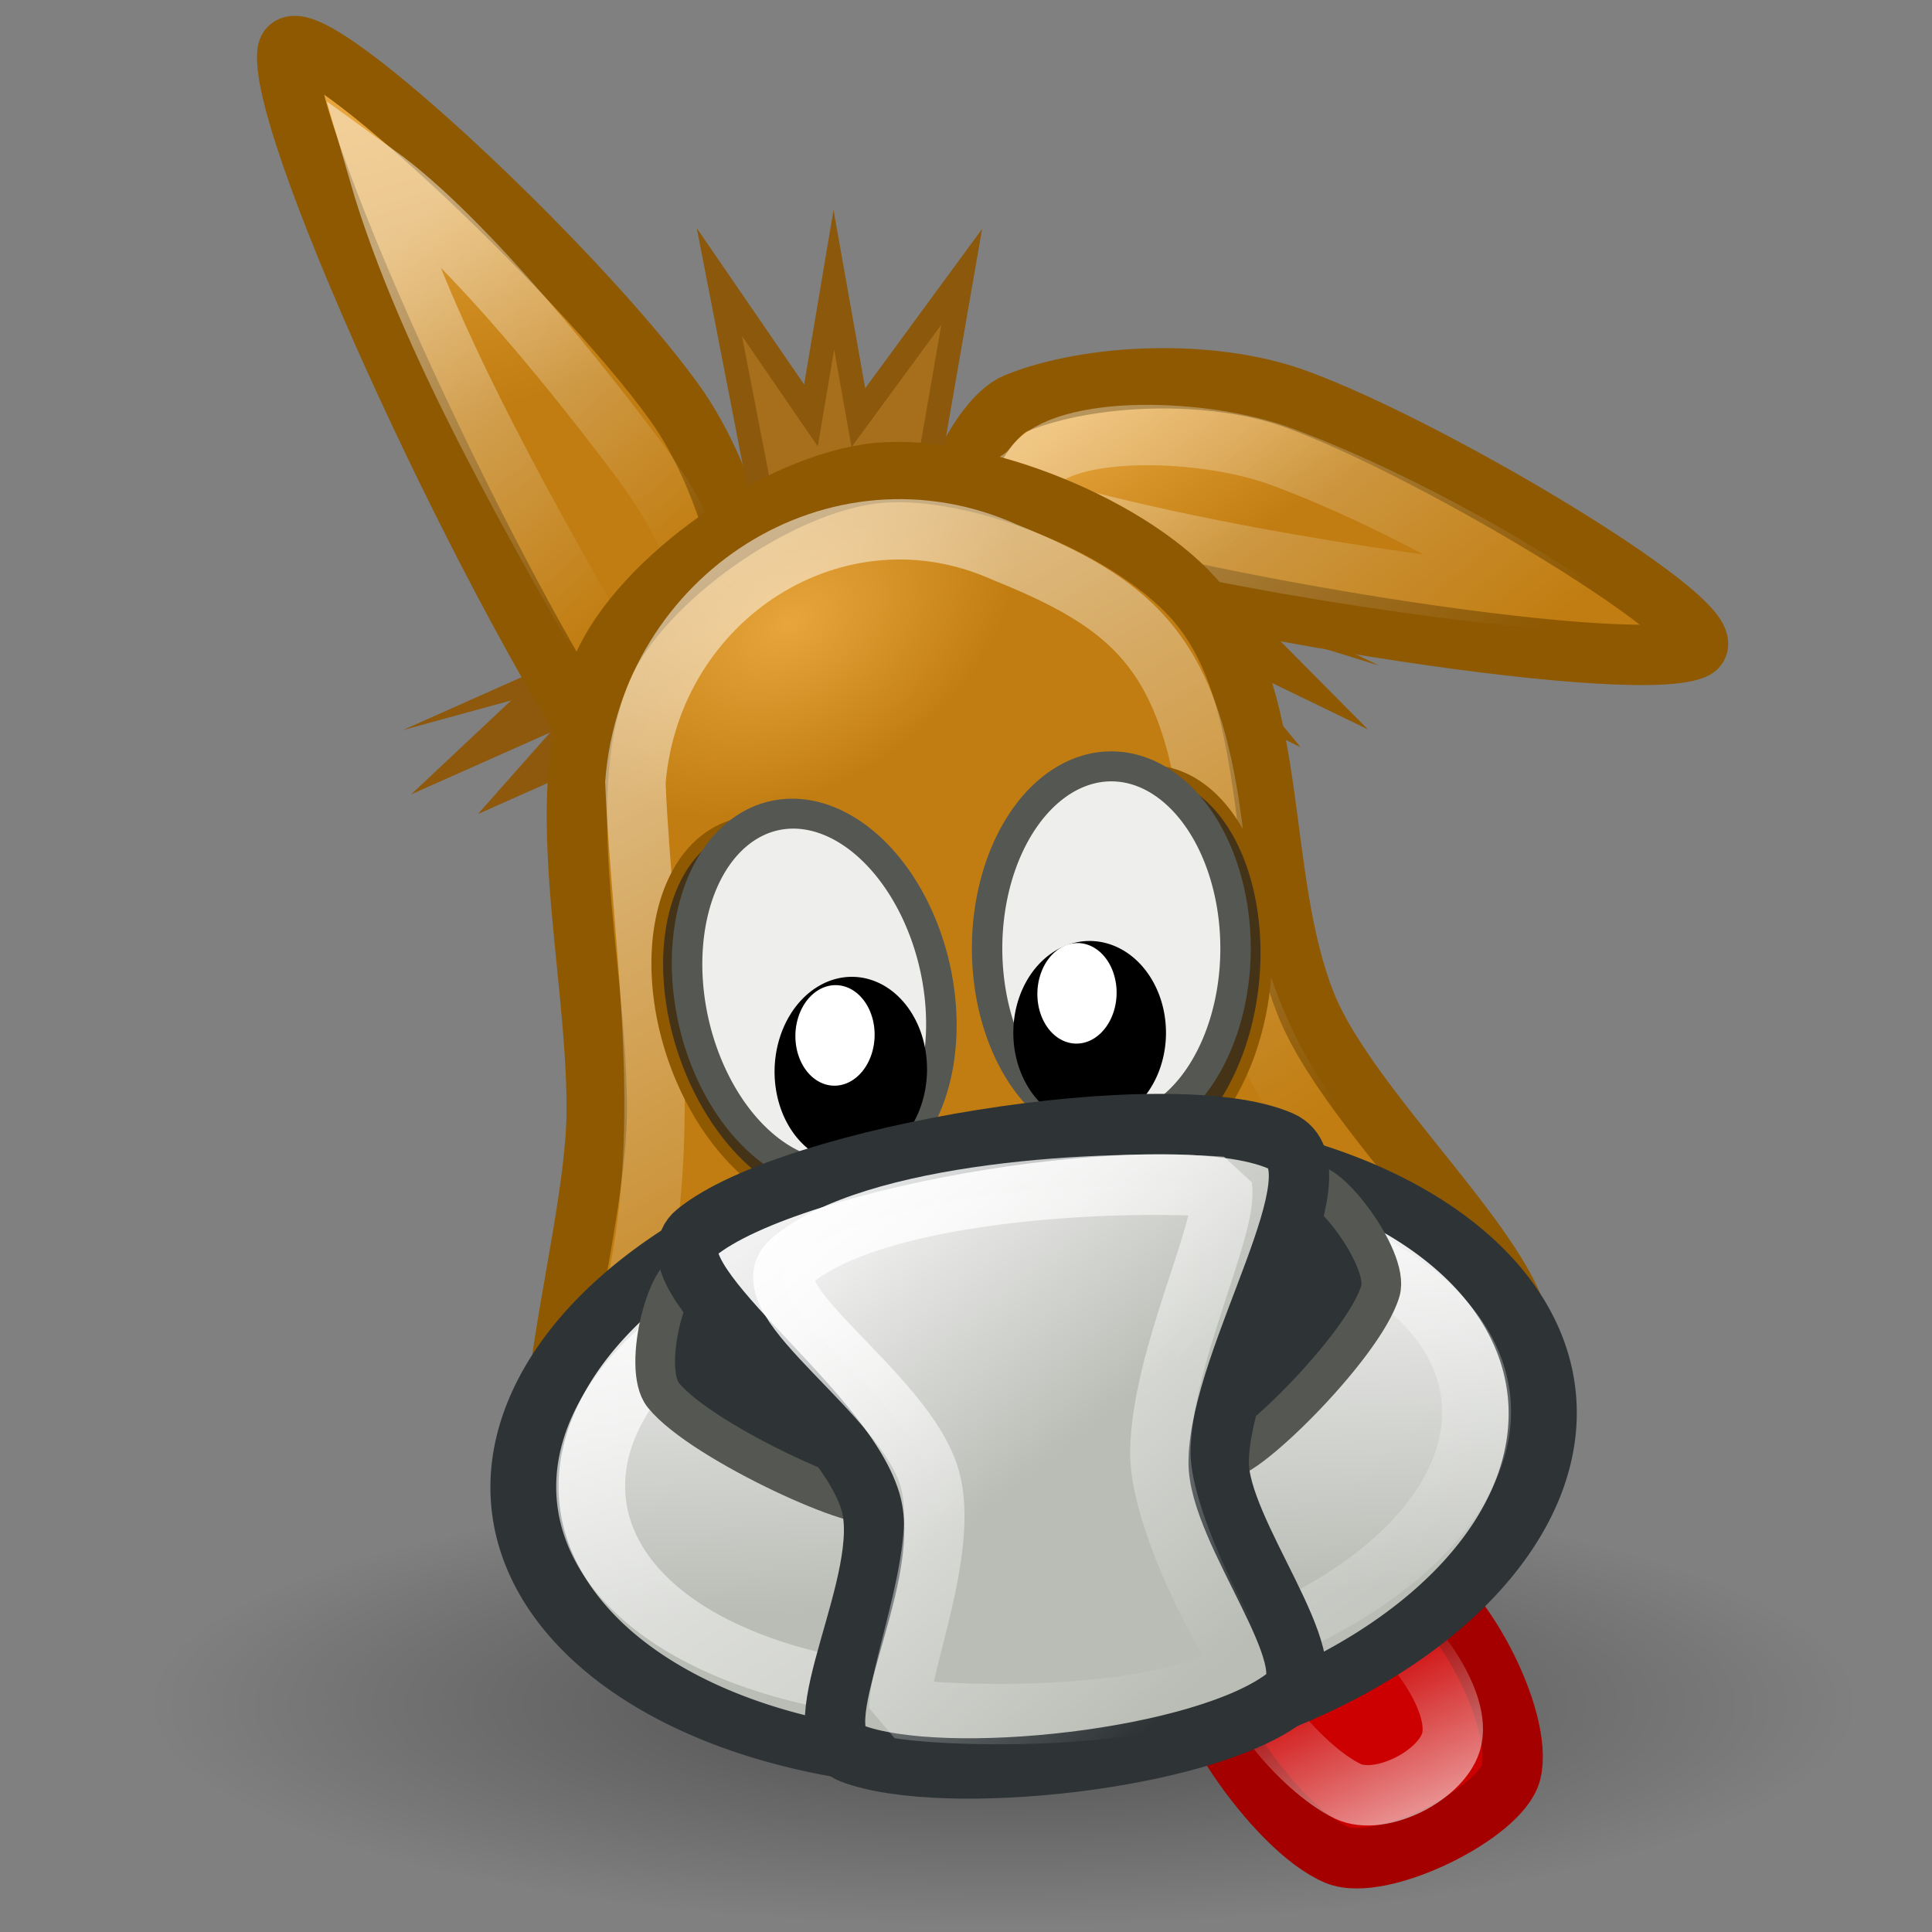<?xml version="1.0" encoding="UTF-8" standalone="no"?>
<!-- Created with Inkscape (http://www.inkscape.org/) -->
<svg
   xmlns:dc="http://purl.org/dc/elements/1.1/"
   xmlns:cc="http://web.resource.org/cc/"
   xmlns:rdf="http://www.w3.org/1999/02/22-rdf-syntax-ns#"
   xmlns:svg="http://www.w3.org/2000/svg"
   xmlns="http://www.w3.org/2000/svg"
   xmlns:xlink="http://www.w3.org/1999/xlink"
   xmlns:sodipodi="http://sodipodi.sourceforge.net/DTD/sodipodi-0.dtd"
   xmlns:inkscape="http://www.inkscape.org/namespaces/inkscape"
   width="32"
   height="32"
   id="svg2108"
   sodipodi:version="0.32"
   inkscape:version="0.44.1"
   sodipodi:docbase="/home/jesusda/docs/themes/iconos/pasodoble"
   sodipodi:docname="amule_32.svg"
   inkscape:export-filename="/home/jesusda/docs/themes/iconos/pasodoble/amule_32.png"
   inkscape:export-xdpi="90"
   inkscape:export-ydpi="90"
   version="1.0">
  <rect width="100%" height="100%" fill="#808080" stroke="none"/>
  <defs
     id="defs3">
    <linearGradient
       id="linearGradient34648">
      <stop
         id="stop34650"
         offset="0"
         style="stop-color:white;stop-opacity:1;" />
      <stop
         id="stop34652"
         offset="1"
         style="stop-color:white;stop-opacity:0" />
    </linearGradient>
    <linearGradient
       id="linearGradient25671">
      <stop
         style="stop-color:white;stop-opacity:1;"
         offset="0"
         id="stop25673" />
      <stop
         style="stop-color:white;stop-opacity:0;"
         offset="1"
         id="stop25675" />
    </linearGradient>
    <linearGradient
       id="linearGradient19466">
      <stop
         style="stop-color:#f1f1f1;stop-opacity:1;"
         offset="0"
         id="stop19468" />
      <stop
         style="stop-color:#babdb6;stop-opacity:1;"
         offset="1"
         id="stop19470" />
    </linearGradient>
    <linearGradient
       id="linearGradient11455">
      <stop
         style="stop-color:#e7a53c;stop-opacity:1;"
         offset="0"
         id="stop11457" />
      <stop
         style="stop-color:#c17d11;stop-opacity:1;"
         offset="1"
         id="stop11459" />
    </linearGradient>
    <linearGradient
       inkscape:collect="always"
       id="linearGradient3816">
      <stop
         style="stop-color:#000000;stop-opacity:1;"
         offset="0"
         id="stop3818" />
      <stop
         style="stop-color:#000000;stop-opacity:0;"
         offset="1"
         id="stop3820" />
    </linearGradient>
    <radialGradient
       inkscape:collect="always"
       xlink:href="#linearGradient3816"
       id="radialGradient9675"
       gradientUnits="userSpaceOnUse"
       cx="31.113"
       cy="19.009"
       fx="31.113"
       fy="19.009"
       r="8.662" />
    <linearGradient
       inkscape:collect="always"
       xlink:href="#linearGradient11455"
       id="linearGradient11461"
       x1="13.144"
       y1="3.771"
       x2="15.283"
       y2="10.842"
       gradientUnits="userSpaceOnUse"
       gradientTransform="matrix(0.72,0,0,0.72,-3.603,-0.779)" />
    <linearGradient
       inkscape:collect="always"
       xlink:href="#linearGradient11455"
       id="linearGradient14124"
       x1="30.288"
       y1="9.984"
       x2="33.18"
       y2="14.138"
       gradientUnits="userSpaceOnUse"
       gradientTransform="matrix(0.657,0,0,0.657,-2.146,0.37)" />
    <radialGradient
       inkscape:collect="always"
       xlink:href="#linearGradient11455"
       id="radialGradient15914"
       cx="20.779"
       cy="17.633"
       fx="20.779"
       fy="17.633"
       r="12.685"
       gradientTransform="matrix(0.116,0.183,-0.273,0.174,15.467,3.455)"
       gradientUnits="userSpaceOnUse" />
    <linearGradient
       inkscape:collect="always"
       xlink:href="#linearGradient19466"
       id="linearGradient19472"
       x1="23.02"
       y1="30.235"
       x2="28.304"
       y2="37.394"
       gradientUnits="userSpaceOnUse"
       gradientTransform="matrix(0.657,0,0,0.657,-2.146,0.37)" />
    <linearGradient
       inkscape:collect="always"
       xlink:href="#linearGradient25671"
       id="linearGradient25677"
       x1="9.295"
       y1="3.546"
       x2="17.135"
       y2="12.561"
       gradientUnits="userSpaceOnUse"
       gradientTransform="matrix(0.595,0,0,0.599,1.294,1.483)" />
    <linearGradient
       inkscape:collect="always"
       xlink:href="#linearGradient25671"
       id="linearGradient27530"
       x1="10.445"
       y1="-1.877"
       x2="28.927"
       y2="30.1"
       gradientUnits="userSpaceOnUse"
       gradientTransform="matrix(0.637,0,0,0.649,0.626,0.638)" />
    <linearGradient
       inkscape:collect="always"
       xlink:href="#linearGradient25671"
       id="linearGradient28425"
       x1="13.921"
       y1="-10.034"
       x2="39.115"
       y2="15.865"
       gradientUnits="userSpaceOnUse"
       gradientTransform="matrix(0.641,0,0,0.549,0.518,1.646)" />
    <linearGradient
       inkscape:collect="always"
       xlink:href="#linearGradient25671"
       id="linearGradient31979"
       x1="167.755"
       y1="464.587"
       x2="404.871"
       y2="873.35"
       gradientUnits="userSpaceOnUse" />
    <linearGradient
       inkscape:collect="always"
       xlink:href="#linearGradient19466"
       id="linearGradient32868"
       gradientUnits="userSpaceOnUse"
       gradientTransform="matrix(0.552,0,0,0.587,0.941,2.871)"
       x1="23.02"
       y1="30.235"
       x2="28.304"
       y2="37.394" />
    <linearGradient
       inkscape:collect="always"
       xlink:href="#linearGradient34648"
       id="linearGradient33761"
       x1="19.695"
       y1="28.338"
       x2="31.038"
       y2="40.912"
       gradientUnits="userSpaceOnUse"
       gradientTransform="matrix(0.657,0,0,0.657,0.154,0.37)" />
    <linearGradient
       inkscape:collect="always"
       xlink:href="#linearGradient34648"
       id="linearGradient35547"
       x1="37.018"
       y1="48.147"
       x2="33.773"
       y2="41.068"
       gradientUnits="userSpaceOnUse"
       gradientTransform="matrix(0.657,0,0,0.657,0.154,0.37)" />
    <linearGradient
       inkscape:collect="always"
       xlink:href="#linearGradient19466"
       id="linearGradient36440"
       x1="277.442"
       y1="592.789"
       x2="255.778"
       y2="737.884"
       gradientUnits="userSpaceOnUse" />
  </defs>
  <sodipodi:namedview
     inkscape:showpageshadow="false"
     id="base"
     pagecolor="#ffffff"
     bordercolor="#666666"
     borderopacity="1.0"
     inkscape:pageopacity="0.0"
     inkscape:pageshadow="2"
     inkscape:zoom="22.627417"
     inkscape:cx="9.7078679"
     inkscape:cy="10.300327"
     inkscape:current-layer="layer1"
     showgrid="false"
     inkscape:grid-bbox="true"
     inkscape:document-units="px"
     fill="#9db029"
     stroke="#727e0a"
     inkscape:window-width="1144"
     inkscape:window-height="785"
     inkscape:window-x="0"
     inkscape:window-y="30"
     width="32px"
     height="32px" />
  <g
     id="layer1"
     inkscape:label="cipek"
     inkscape:groupmode="layer"
     style="display:inline">
    <path
       transform="matrix(1.632,0,0,0.425,-34.151,20.147)"
       sodipodi:type="arc"
       style="opacity:0.4;color:black;fill:url(#radialGradient9675);fill-opacity:1;fill-rule:evenodd;stroke:none;stroke-width:1px;stroke-linecap:round;stroke-linejoin:round;marker:none;marker-start:none;marker-mid:none;marker-end:none;stroke-miterlimit:4;stroke-dasharray:none;stroke-dashoffset:0;stroke-opacity:1;visibility:visible;display:inline;overflow:visible"
       id="path4306"
       sodipodi:cx="31.112698"
       sodipodi:cy="19.008621"
       sodipodi:rx="8.6620579"
       sodipodi:ry="8.6620579"
       d="M 39.775 19.009 A 8.662 8.662 0 1 1  22.451,19.009 A 8.662 8.662 0 1 1  39.775 19.009 z" />
    <path
       style="fill:#c00;fill-opacity:1;fill-rule:evenodd;stroke:#a40000;stroke-width:1;stroke-linecap:butt;stroke-linejoin:miter;stroke-miterlimit:4;stroke-dasharray:none;stroke-opacity:1"
       d="M 19.773,27.152 C 19.941,26.463 22.443,25.706 23.276,26.054 C 24.194,26.438 25.237,28.484 25.027,29.35 C 24.859,30.04 22.864,31.025 22.142,30.723 C 21.113,30.292 19.563,28.019 19.773,27.152 z "
       id="path916"
       sodipodi:nodetypes="cssss" />
    <path
       style="fill:#8f5902;fill-opacity:1;fill-rule:evenodd;stroke:none;stroke-width:1pt;stroke-linecap:butt;stroke-linejoin:miter;stroke-opacity:1"
       d="M 20.397,9.84 L 22.839,11.023 L 21.063,10.475 L 22.659,12.082 L 20.398,10.987 L 21.541,12.375 L 19.551,11.411 L 20.397,9.84 z "
       id="path917" />
    <path
       style="fill:#8e580d;fill-opacity:1;fill-rule:evenodd;stroke:none;stroke-width:1pt;stroke-linecap:butt;stroke-linejoin:miter;stroke-opacity:1"
       d="M 9.157,10.986 L 6.671,12.093 L 8.467,11.601 L 6.81,13.157 L 9.112,12.133 L 7.915,13.484 L 9.942,12.582 L 9.157,10.986 z "
       id="path919" />
    <path
       style="fill:url(#linearGradient14124);fill-opacity:1;fill-rule:evenodd;stroke:#8f5902;stroke-width:1;stroke-linecap:butt;stroke-linejoin:miter;stroke-miterlimit:4;stroke-dasharray:none;stroke-opacity:1"
       d="M 16.83,6.679 C 18.044,6.185 20.062,6.101 21.456,6.607 C 23.804,7.459 28.765,10.464 28.056,10.752 C 26.946,11.203 19.148,9.968 15.999,8.825 C 15.405,8.61 16.225,6.925 16.83,6.679 z "
       id="path837"
       sodipodi:nodetypes="cssss" />
    <path
       style="fill:url(#linearGradient11461);fill-opacity:1;fill-rule:evenodd;stroke:#8f5902;stroke-width:1;stroke-miterlimit:4;stroke-dasharray:none;stroke-opacity:1"
       d="M 12.484,11.628 C 12.646,10.182 12.13,8.003 11.171,6.667 C 9.555,4.417 4.856,0.024 4.761,0.868 C 4.613,2.189 8.277,10.142 10.443,13.16 C 10.851,13.729 12.404,12.347 12.484,11.628 z "
       id="path839"
       sodipodi:nodetypes="cssss" />
    <path
       style="fill:#a76f1c;fill-opacity:1;fill-rule:evenodd;stroke:#8b580c;stroke-width:0.394;stroke-linecap:square;stroke-linejoin:miter;stroke-miterlimit:21;stroke-dasharray:none;stroke-opacity:1"
       d="M 12.756,9.001 L 11.915,4.672 L 13.432,6.881 L 13.811,4.633 L 14.217,6.918 L 15.929,4.585 L 15.286,8.288 L 12.756,9.001 z "
       id="path866"
       sodipodi:nodetypes="cccccccc" />
    <path
       sodipodi:nodetypes="cscss"
       id="path21244"
       d="M 11.912,11.175 C 11.777,9.997 11.65,9.028 10.543,7.561 C 9.763,6.527 7.789,3.977 6.249,2.866 C 7.067,5.68 8.935,8.849 10.347,11.344 C 10.604,11.798 11.979,11.761 11.912,11.175 z "
       style="opacity:1;fill:none;fill-opacity:1;fill-rule:evenodd;stroke:url(#linearGradient25677);stroke-width:0.946;stroke-miterlimit:6.2;stroke-dasharray:none;stroke-opacity:0.471" />
    <path
       sodipodi:nodetypes="cscss"
       id="path27532"
       d="M 17.116,7.737 C 17.627,7.036 19.936,7.077 21.26,7.576 C 23.471,8.408 25.425,9.66 25.815,9.918 C 24.612,9.883 19.869,9.257 16.798,8.302 C 16.219,8.122 16.835,8.122 17.116,7.737 z "
       style="fill:none;fill-opacity:1;fill-rule:evenodd;stroke:url(#linearGradient28425);stroke-width:1;stroke-linecap:butt;stroke-linejoin:miter;stroke-miterlimit:4;stroke-dasharray:none;stroke-opacity:1" />
    <path
       style="fill:url(#radialGradient15914);fill-opacity:1;fill-rule:evenodd;stroke:#8f5902;stroke-width:1;stroke-linecap:butt;stroke-linejoin:miter;stroke-miterlimit:4;stroke-dasharray:none;stroke-opacity:1"
       d="M 14.52,7.836 C 12.887,8.003 10.625,9.592 9.987,11.04 C 9.08,13.101 9.884,15.923 9.884,18.364 C 9.884,20.805 8.232,25.175 9.987,25.688 C 13.245,26.64 22.337,24.772 24.924,22.758 C 26.217,21.751 22.47,18.749 21.627,16.625 C 20.788,14.508 21.212,11.685 19.876,10.033 C 18.842,8.755 16.183,7.667 14.52,7.836 z "
       id="path826"
       sodipodi:nodetypes="cccccccc" />
    <path
       style="fill:none;fill-opacity:1;fill-rule:evenodd;stroke:url(#linearGradient27530);stroke-width:1;stroke-linecap:butt;stroke-linejoin:miter;stroke-miterlimit:4;stroke-dasharray:none;stroke-opacity:1"
       d="M 10.403,21.914 C 11.242,18.811 10.639,15.75 10.524,12.958 C 10.773,9.874 13.867,7.894 16.651,9.15 C 19.059,10.118 19.886,11.032 20.176,14.663 C 20.415,16.3 21.077,17.92 22.212,19.153 C 22.632,19.914 22.105,20.931 21.273,21.046 C 21.117,21.115 20.987,21.238 20.896,21.383"
       id="path26572"
       sodipodi:nodetypes="ccccccc" />
    <path
       sodipodi:nodetypes="cssss"
       id="path34654"
       d="M 20.546,27.181 C 20.671,26.589 21.863,26.173 22.487,26.472 C 23.177,26.801 24.204,28.058 24.047,28.8 C 23.921,29.393 22.866,29.928 22.324,29.669 C 21.551,29.3 20.388,27.924 20.546,27.181 z "
       style="fill:none;fill-opacity:1;fill-rule:evenodd;stroke:url(#linearGradient35547);stroke-width:1;stroke-linecap:butt;stroke-linejoin:miter;stroke-miterlimit:4;stroke-dasharray:none;stroke-opacity:1" />
    <path
       sodipodi:type="arc"
       style="fill:url(#linearGradient36440);fill-opacity:1;fill-rule:evenodd;stroke:#2e3436;stroke-width:22.319;stroke-miterlimit:4;stroke-dasharray:none"
       id="path829"
       sodipodi:cx="320.64716"
       sodipodi:cy="683.87244"
       sodipodi:rx="167.95804"
       sodipodi:ry="128.25887"
       d="M 488.605 683.872 A 167.958 128.259 0 1 1  152.689,683.872 A 167.958 128.259 0 1 1  488.605 683.872 z"
       transform="matrix(4.967862e-2,-8.015438e-3,9.508198e-3,3.887674e-2,-5.312,1.317697e-3)" />
    <path
       transform="matrix(4.607558e-2,-7.269146e-3,8.818602e-3,3.525707e-2,-3.685,2.223)"
       d="M 478.454 683.872 A 157.807 110.817 0 1 1  162.84,683.872 A 157.807 110.817 0 1 1  478.454 683.872 z"
       sodipodi:ry="110.81686"
       sodipodi:rx="157.80728"
       sodipodi:cy="683.87244"
       sodipodi:cx="320.64716"
       id="path31086"
       style="fill:none;fill-opacity:1;fill-rule:evenodd;stroke:url(#linearGradient31979);stroke-width:24.335;stroke-miterlimit:4;stroke-dasharray:none"
       sodipodi:type="arc" />
    <path
       style="fill:#2e3436;fill-rule:evenodd;stroke:#555753;stroke-width:0.657;stroke-miterlimit:4;stroke-dasharray:none"
       d="M 20.288,24.131 C 20.055,23.804 21.033,20.28 21.627,19.646 C 21.891,19.365 23.027,20.839 22.863,21.385 C 22.58,22.334 20.467,24.384 20.288,24.131 z "
       id="path850"
       sodipodi:nodetypes="csss" />
    <path
       style="fill:#2e3436;fill-rule:evenodd;stroke:#555753;stroke-width:0.657;stroke-miterlimit:4;stroke-dasharray:none"
       d="M 14.493,24.862 C 14.579,24.483 12.256,21.498 11.447,21.093 C 11.088,20.913 10.616,22.65 10.987,23.109 C 11.632,23.907 14.426,25.155 14.493,24.862 z "
       id="path851"
       sodipodi:nodetypes="csss" />
    <path
       transform="matrix(5.345702e-2,-1.739748e-2,1.853169e-2,5.586999e-2,-17.973,-1.59)"
       d="M 460.103 460.946 A 37.663 55.986 0 1 1  384.777,460.946 A 37.663 55.986 0 1 1  460.103 460.946 z"
       sodipodi:ry="55.986012"
       sodipodi:rx="37.663319"
       sodipodi:cy="460.94629"
       sodipodi:cx="422.43991"
       id="path28427"
       style="fill:#453317;fill-opacity:1;fill-rule:evenodd;stroke:#8f5902;stroke-width:3.427;stroke-miterlimit:4;stroke-dasharray:none"
       sodipodi:type="arc" />
    <path
       sodipodi:type="arc"
       style="fill:#eeeeec;fill-rule:evenodd;stroke:#555753;stroke-width:9.218;stroke-miterlimit:4;stroke-dasharray:none"
       id="path862"
       sodipodi:cx="422.43991"
       sodipodi:cy="460.94629"
       sodipodi:rx="37.663319"
       sodipodi:ry="55.986012"
       d="M 460.103 460.946 A 37.663 55.986 0 1 1  384.777,460.946 A 37.663 55.986 0 1 1  460.103 460.946 z"
       transform="matrix(5.386458e-2,-8.086813e-3,1.00955e-2,5.310824e-2,-13.922,-4.598)" />
    <path
       sodipodi:type="arc"
       style="fill-rule:evenodd;stroke:black;stroke-width:1pt"
       id="path863"
       sodipodi:cx="297.23483"
       sodipodi:cy="487.41241"
       sodipodi:rx="24.43026"
       sodipodi:ry="23.412333"
       d="M 321.665 487.412 A 24.43 23.412 0 1 1  272.805,487.412 A 24.43 23.412 0 1 1  321.665 487.412 z"
       transform="matrix(4.966073e-2,-1.071625e-2,8.389444e-3,6.343412e-2,-4.758,-10.003)" />
    <path
       sodipodi:type="arc"
       style="fill:#453317;fill-opacity:1;fill-rule:evenodd;stroke:#8f5902;stroke-width:3.427;stroke-miterlimit:4;stroke-dasharray:none"
       id="path30199"
       sodipodi:cx="422.43991"
       sodipodi:cy="460.94629"
       sodipodi:rx="37.663319"
       sodipodi:ry="55.986012"
       d="M 460.103 460.946 A 37.663 55.986 0 1 1  384.777,460.946 A 37.663 55.986 0 1 1  460.103 460.946 z"
       transform="matrix(-5.60175e-2,-4.729222e-3,-5.282384e-3,5.862573e-2,44.943,-8.967)" />
    <path
       sodipodi:type="arc"
       style="fill:#eeeeec;fill-rule:evenodd;stroke:#555753;stroke-width:9.218;stroke-miterlimit:4;stroke-dasharray:none"
       id="path828"
       sodipodi:cx="422.43991"
       sodipodi:cy="460.94629"
       sodipodi:rx="37.663319"
       sodipodi:ry="55.986012"
       d="M 460.103 460.946 A 37.663 55.986 0 1 1  384.777,460.946 A 37.663 55.986 0 1 1  460.103 460.946 z"
       transform="matrix(5.462779e-2,0,0,5.386071e-2,-4.67,-9.118)" />
    <path
       sodipodi:type="arc"
       style="fill-rule:evenodd;stroke:black;stroke-width:1pt"
       id="path857"
       sodipodi:cx="297.23483"
       sodipodi:cy="487.41241"
       sodipodi:rx="24.43026"
       sodipodi:ry="23.412333"
       d="M 321.665 487.412 A 24.43 23.412 0 1 1  272.805,487.412 A 24.43 23.412 0 1 1  321.665 487.412 z"
       transform="matrix(5.037778e-2,0,0,6.314579e-2,3.074,-13.672)" />
    <path
       transform="matrix(2.651482e-2,-5.91652e-3,4.479286e-3,3.502245e-2,3.766,1.838)"
       d="M 321.665 487.412 A 24.43 23.412 0 1 1  272.805,487.412 A 24.43 23.412 0 1 1  321.665 487.412 z"
       sodipodi:ry="23.412333"
       sodipodi:rx="24.43026"
       sodipodi:cy="487.41241"
       sodipodi:cx="297.23483"
       id="path16807"
       style="fill:white;fill-opacity:1;fill-rule:evenodd;stroke:none;stroke-width:1pt"
       sodipodi:type="arc" />
    <path
       sodipodi:type="arc"
       style="fill:white;fill-opacity:1;fill-rule:evenodd;stroke:none;stroke-width:1pt"
       id="path17694"
       sodipodi:cx="297.23483"
       sodipodi:cy="487.41241"
       sodipodi:rx="24.43026"
       sodipodi:ry="23.412333"
       d="M 321.665 487.412 A 24.43 23.412 0 1 1  272.805,487.412 A 24.43 23.412 0 1 1  321.665 487.412 z"
       transform="matrix(2.651482e-2,-5.91652e-3,4.479286e-3,3.502245e-2,7.774,1.141)" />
    <path
       style="fill:url(#linearGradient19472);fill-opacity:1;fill-rule:evenodd;stroke:#2e3436;stroke-width:1;stroke-miterlimit:1;stroke-dasharray:none"
       d="M 11.532,20.417 C 13.11,19.129 19.388,18.099 21.215,18.9 C 22.272,19.363 20.206,22.464 20.185,24.208 C 20.171,25.37 22.01,27.544 21.318,28.094 C 19.984,29.155 15.618,29.617 14.108,29.042 C 13.214,28.701 14.8,26.155 14.417,24.871 C 13.941,23.28 10.672,21.119 11.532,20.417 z "
       id="path844"
       sodipodi:nodetypes="ccccccc" />
    <path
       sodipodi:nodetypes="ccccccc"
       id="path32866"
       d="M 13.099,20.897 C 14.423,19.745 18.298,19.523 20.239,19.658 C 20.342,20.334 19.237,22.489 19.219,24.048 C 19.208,25.087 20.185,27 20.621,27.58 C 19.498,28.526 15.878,28.454 14.896,28.296 C 14.901,27.585 15.722,25.642 15.401,24.495 C 15.002,23.072 12.377,21.525 13.099,20.897 z "
       style="fill:url(#linearGradient32868);fill-opacity:1;fill-rule:evenodd;stroke:url(#linearGradient33761);stroke-width:1;stroke-miterlimit:1;stroke-dasharray:none" />
  </g>
  <g
     inkscape:groupmode="layer"
     id="layer2"
     inkscape:label="dalsi cipek"
     style="display:inline" />
</svg>

